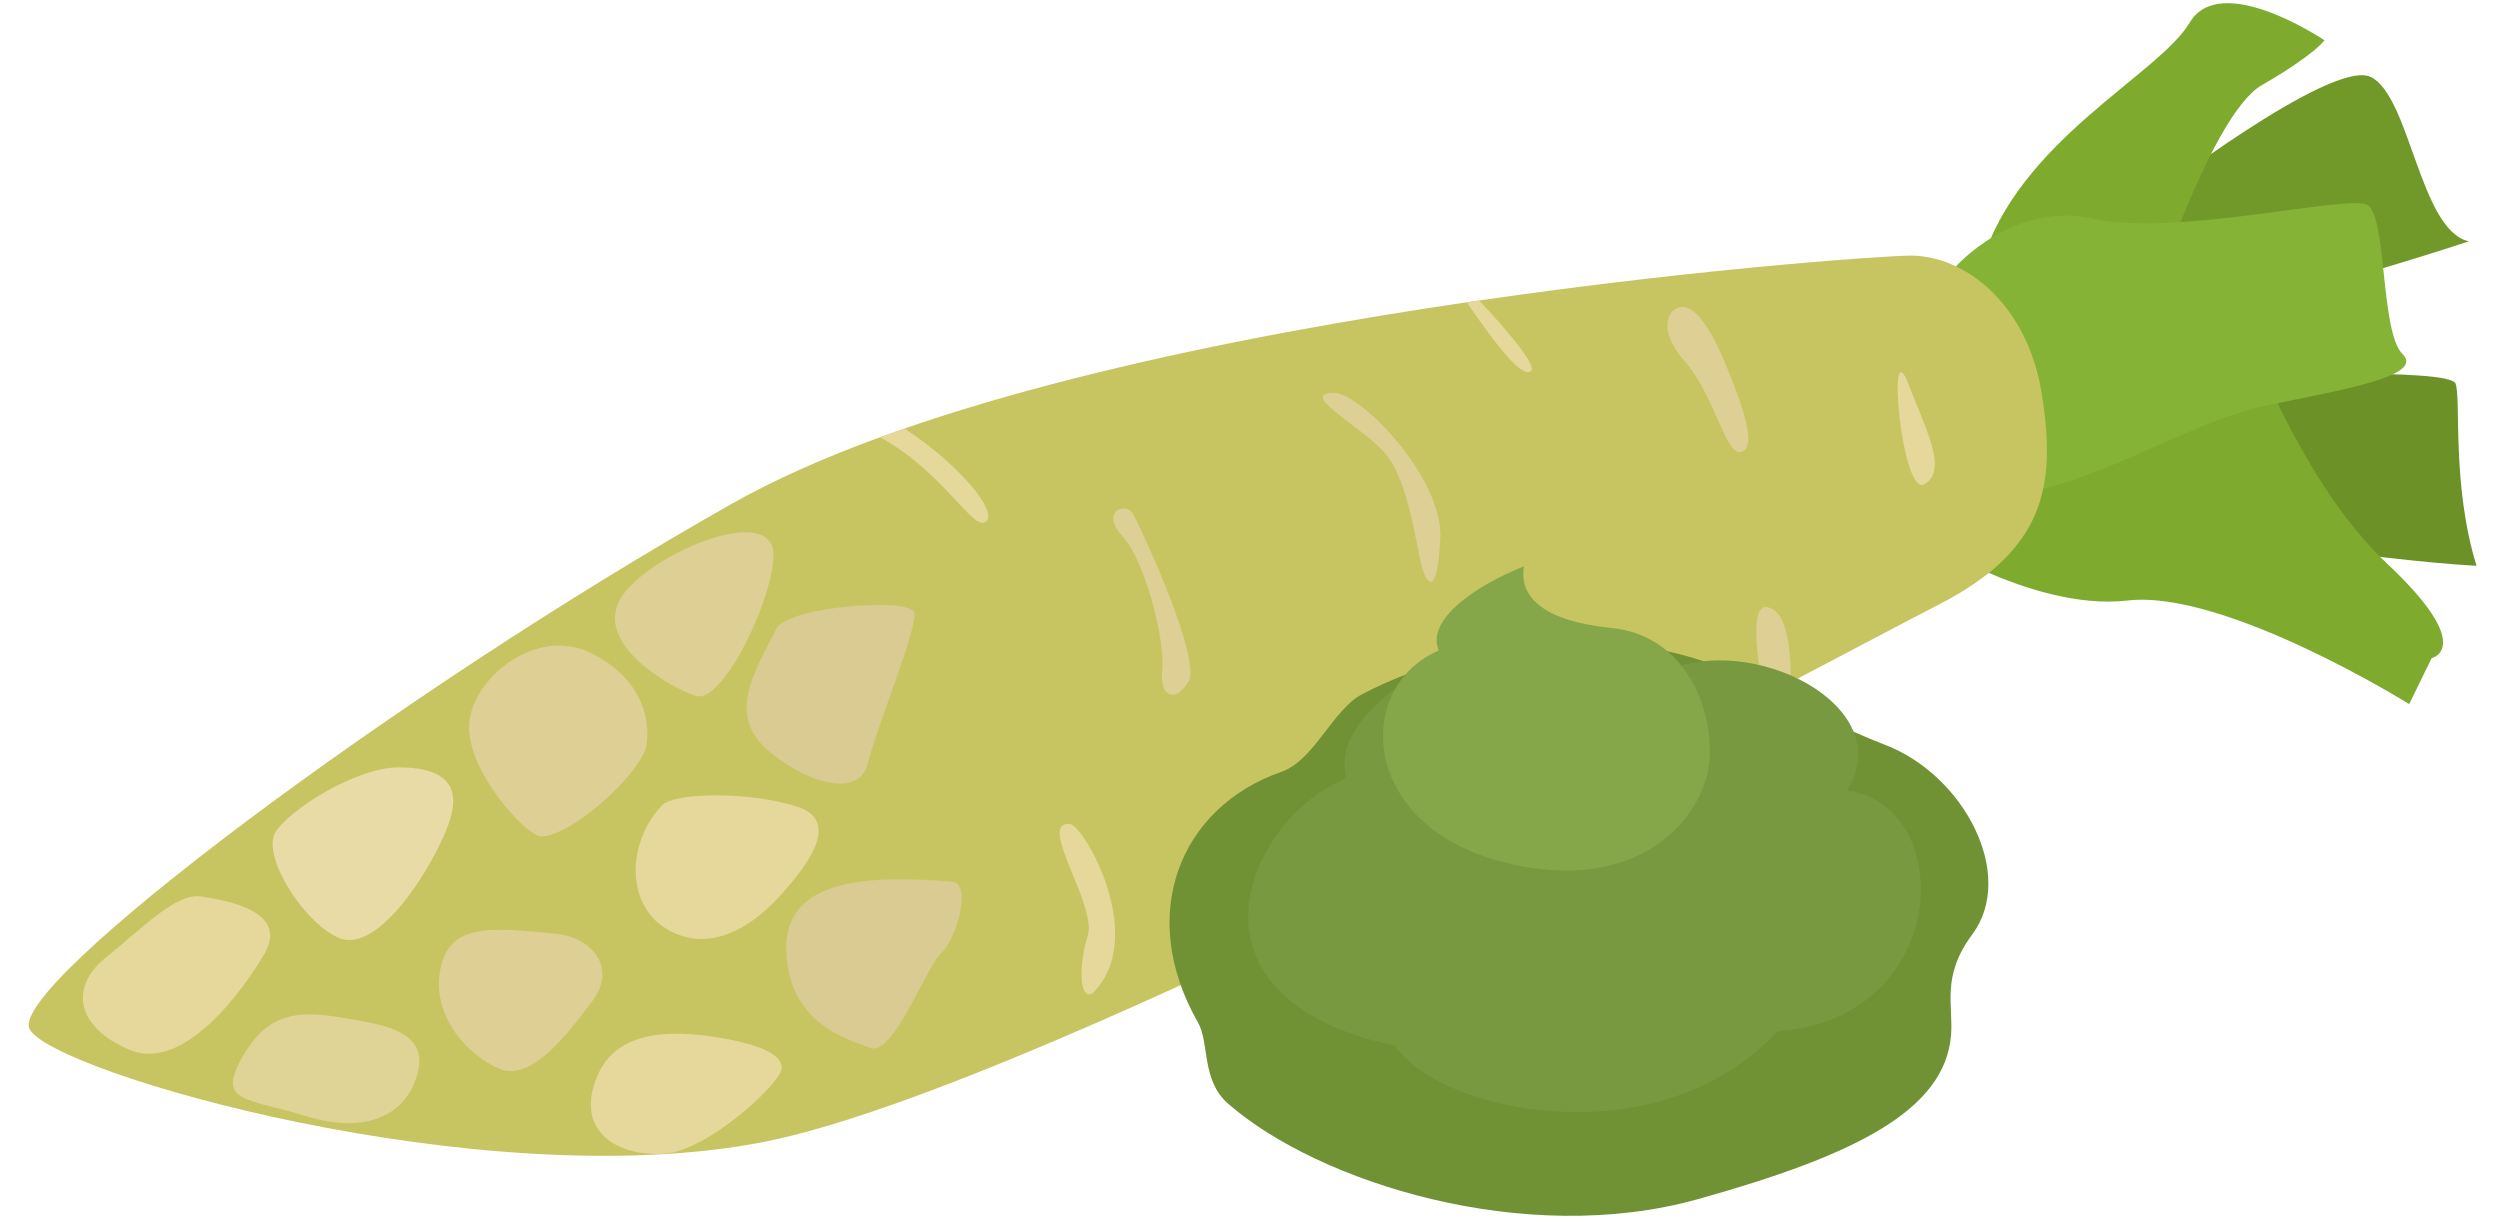 <svg width="49" height="24" viewBox="0 0 49 24" fill="none" xmlns="http://www.w3.org/2000/svg">
<path d="M42.11 3.91C42.11 3.91 45.71 1.13 46.47 1.51C47.24 1.89 47.43 4.52 48.39 4.73C45.86 5.56 43.69 6.08 43.69 6.08L41.56 5.03L42.11 3.91Z" fill="#719929"/>
<path d="M43.96 7.37C43.96 7.37 48.02 7.2 48.13 7.52C48.24 7.84 48.05 9.5 48.54 11.09C46.42 10.97 43.25 10.42 43.25 10.42L43.96 7.37Z" fill="#6B9127"/>
<path d="M43.91 6.18C43.91 6.18 45.01 9.38 46.78 11.04C48.55 12.7 47.66 12.9 47.66 12.9L47.22 13.8C47.22 13.8 43.61 11.55 41.7 11.77C39.79 11.99 37.48 10.43 37.48 10.43L43.91 6.18Z" fill="#7EAB2E"/>
<path d="M42 6.4C42 6.4 43.29 2.27 44.33 1.67C45.37 1.07 45.56 0.79 45.56 0.79C45.56 0.79 43.53 -0.58 42.92 0.44C42.31 1.47 39.56 2.75 38.84 5.16C38.13 7.57 38.41 7.22 38.41 7.22L42 6.4Z" fill="#7EAB2E"/>
<path d="M38.34 5.22C38.34 5.22 39.47 3.93 41.05 4.29C42.63 4.64 45.99 3.82 46.39 4.01C46.79 4.21 46.65 6.51 47.09 6.94C47.53 7.37 45.91 7.64 44.46 7.94C43.01 8.23 41.37 9.33 39.8 9.63C38.23 9.93 38.34 5.22 38.34 5.22Z" fill="#85B336"/>
<path d="M14.35 9.87C7.73 13.61 0.15 19.32 0.58 20.17C1.01 21.02 9.46 23.47 14.98 22.38C20.5 21.29 35.86 12.94 37.98 11.86C40.1 10.78 40.3 9.51 40.02 7.72C39.73 5.93 38.49 5 37.43 5.01C36.37 5.02 20.97 6.13 14.35 9.87Z" fill="#C7C562"/>
<path d="M33.83 7.16C34.28 8.25 34.4 8.81 34.11 8.86C33.82 8.91 33.6 7.74 33.02 7.08C32.44 6.42 32.72 5.98 33.01 6.02C33.31 6.06 33.61 6.62 33.83 7.16Z" fill="#DED095"/>
<path d="M34.62 11.9C34.31 11.87 34.42 12.81 34.58 13.64C34.76 13.55 34.93 13.46 35.1 13.37C35.1 12.61 35 11.94 34.62 11.9Z" fill="#DED095"/>
<path d="M28.33 13.15C28.43 12.79 29.45 15.19 28.94 15.57C28.43 15.96 28.21 13.62 28.33 13.15Z" fill="#DED095"/>
<path d="M26.14 7.7C26.66 7.69 28.29 9.36 28.23 10.56C28.17 11.75 27.94 11.48 27.83 10.95C27.72 10.42 27.56 9.33 27.12 8.85C26.66 8.35 25.44 7.71 26.14 7.7Z" fill="#DED095"/>
<path d="M22.21 10.08C22.5 10.63 23.55 12.97 23.29 13.37C23.04 13.78 22.72 13.67 22.78 13.12C22.84 12.57 22.45 10.99 22 10.51C21.55 10.02 22.07 9.82 22.21 10.08Z" fill="#DED095"/>
<path d="M37.41 7.54C37.76 8.45 38.18 9.22 37.72 9.49C37.27 9.76 36.97 6.38 37.41 7.54Z" fill="#E6D89A"/>
<path d="M30 7.28C30.15 7.19 29.54 6.47 28.99 5.89C28.91 5.9 28.83 5.91 28.75 5.93C29.21 6.59 29.79 7.41 30 7.28Z" fill="#E6D89A"/>
<path d="M17.73 8.4C17.57 8.46 17.41 8.51 17.25 8.57C18.52 9.27 19.08 10.44 19.33 10.22C19.56 10.01 18.77 9.08 17.73 8.4Z" fill="#E6D89A"/>
<path d="M20.97 16.15C21.25 16.18 22.51 18.38 21.42 19.46C21.16 19.64 21.13 18.94 21.32 18.34C21.51 17.75 20.31 16.09 20.97 16.15Z" fill="#E6D89A"/>
<path d="M15.22 12.32C14.79 13.17 14.22 14.03 15.09 14.74C15.96 15.45 16.87 15.58 17.01 14.96C17.15 14.34 17.99 12.31 17.92 12.01C17.85 11.7 15.43 11.89 15.22 12.32Z" fill="#D9CB91"/>
<path d="M12.98 15.78C12.3 16.48 12.22 17.77 13.14 18.25C14.04 18.72 14.9 18.01 15.34 17.5C15.76 17.02 16.53 16.1 15.62 15.81C14.71 15.51 13.23 15.53 12.98 15.78Z" fill="#E6D89A"/>
<path d="M18.66 17.28C17.14 17.16 15.38 17.17 15.41 18.61C15.44 20.06 16.61 20.37 17.06 20.54C17.51 20.71 18.15 18.95 18.45 18.68C18.75 18.4 19.06 17.31 18.66 17.28Z" fill="#D9CB91"/>
<path d="M11.54 12.78C10.54 12.32 9.37 13.2 9.21 14.07C9.05 14.94 10.13 16.18 10.52 16.37C10.9 16.56 12.27 15.49 12.63 14.74C12.73 14.54 12.86 13.4 11.54 12.78Z" fill="#DED095"/>
<path d="M8.73 16.31C8.34 17.23 7.34 18.73 6.61 18.37C5.88 18.01 5.13 16.74 5.4 16.31C5.66 15.88 6.96 15.05 7.8 15.04C8.97 15.04 9.03 15.61 8.73 16.31Z" fill="#E8DBA5"/>
<path d="M10.88 18.3C9.63 18.18 8.81 18.08 8.63 19C8.45 19.92 9.18 20.7 9.8 20.95C10.42 21.2 11.12 20.27 11.61 19.62C12.11 18.95 11.58 18.36 10.88 18.3Z" fill="#DED095"/>
<path d="M14.05 20.33C12.59 20.1 11.85 20.45 11.62 21.35C11.39 22.25 12.19 22.68 13.04 22.61C13.89 22.54 15.28 21.25 15.32 20.95C15.35 20.66 14.85 20.46 14.05 20.33Z" fill="#E6D89A"/>
<path d="M7.18 20.03C6.08 19.83 5.38 19.68 4.79 20.65C4.21 21.62 4.8 21.51 5.98 21.87C7.16 22.24 7.87 21.85 8.12 21.23C8.37 20.61 8.18 20.21 7.18 20.03Z" fill="#E0D396"/>
<path d="M3.93 17.57C4.79 17.69 5.59 17.98 5.19 18.68C4.79 19.38 3.61 21.02 2.55 20.58C1.49 20.14 1.36 19.35 2.06 18.78C2.76 18.22 3.44 17.5 3.93 17.57Z" fill="#E6D89A"/>
<path d="M15.16 10.93C15.1 11.88 14.14 13.8 13.64 13.64C13.14 13.48 11.71 12.66 12.13 11.79C12.55 10.93 15.23 9.75 15.16 10.93Z" fill="#DED095"/>
<path d="M25.11 15.13C23.13 15.82 22.27 17.92 23.48 20.04C23.71 20.44 23.54 21.18 24.08 21.64C25.84 23.17 29.88 24.46 33.29 23.5C36.37 22.64 38.12 21.76 38.24 20.29C38.29 19.7 38.04 19.14 38.66 18.31C39.52 17.14 38.49 15.19 36.95 14.6C36.17 14.3 35.08 13.76 34.37 13.38C31.91 12.07 28.75 12.54 26.71 13.6C26.12 13.9 25.76 14.91 25.11 15.13Z" fill="#709134"/>
<path d="M26.27 15.31C24.44 16.13 22.95 19.54 27.31 20.49C27.33 20.49 27.35 20.51 27.36 20.52C28.26 21.82 32.52 22.7 34.82 20.23C34.83 20.22 34.84 20.21 34.86 20.21C38.23 19.96 38.38 15.8 36.2 15.49C37.25 13.84 34.3 12.35 32.6 13.18C32.55 13.2 32.48 13.2 32.45 13.16C30.54 11.35 26.05 13.46 26.37 15.14C26.39 15.22 26.35 15.28 26.27 15.31Z" fill="#799940"/>
<path d="M28.2 12.75C26.54 13.46 26.64 16.14 29.4 16.88C32.16 17.62 33.46 15.96 33.51 14.85C33.56 13.74 32.94 12.44 31.59 12.31C30.24 12.17 29.77 11.7 29.87 11.1C28.93 11.47 27.94 12.15 28.2 12.75Z" fill="#86A64A"/>
</svg>
